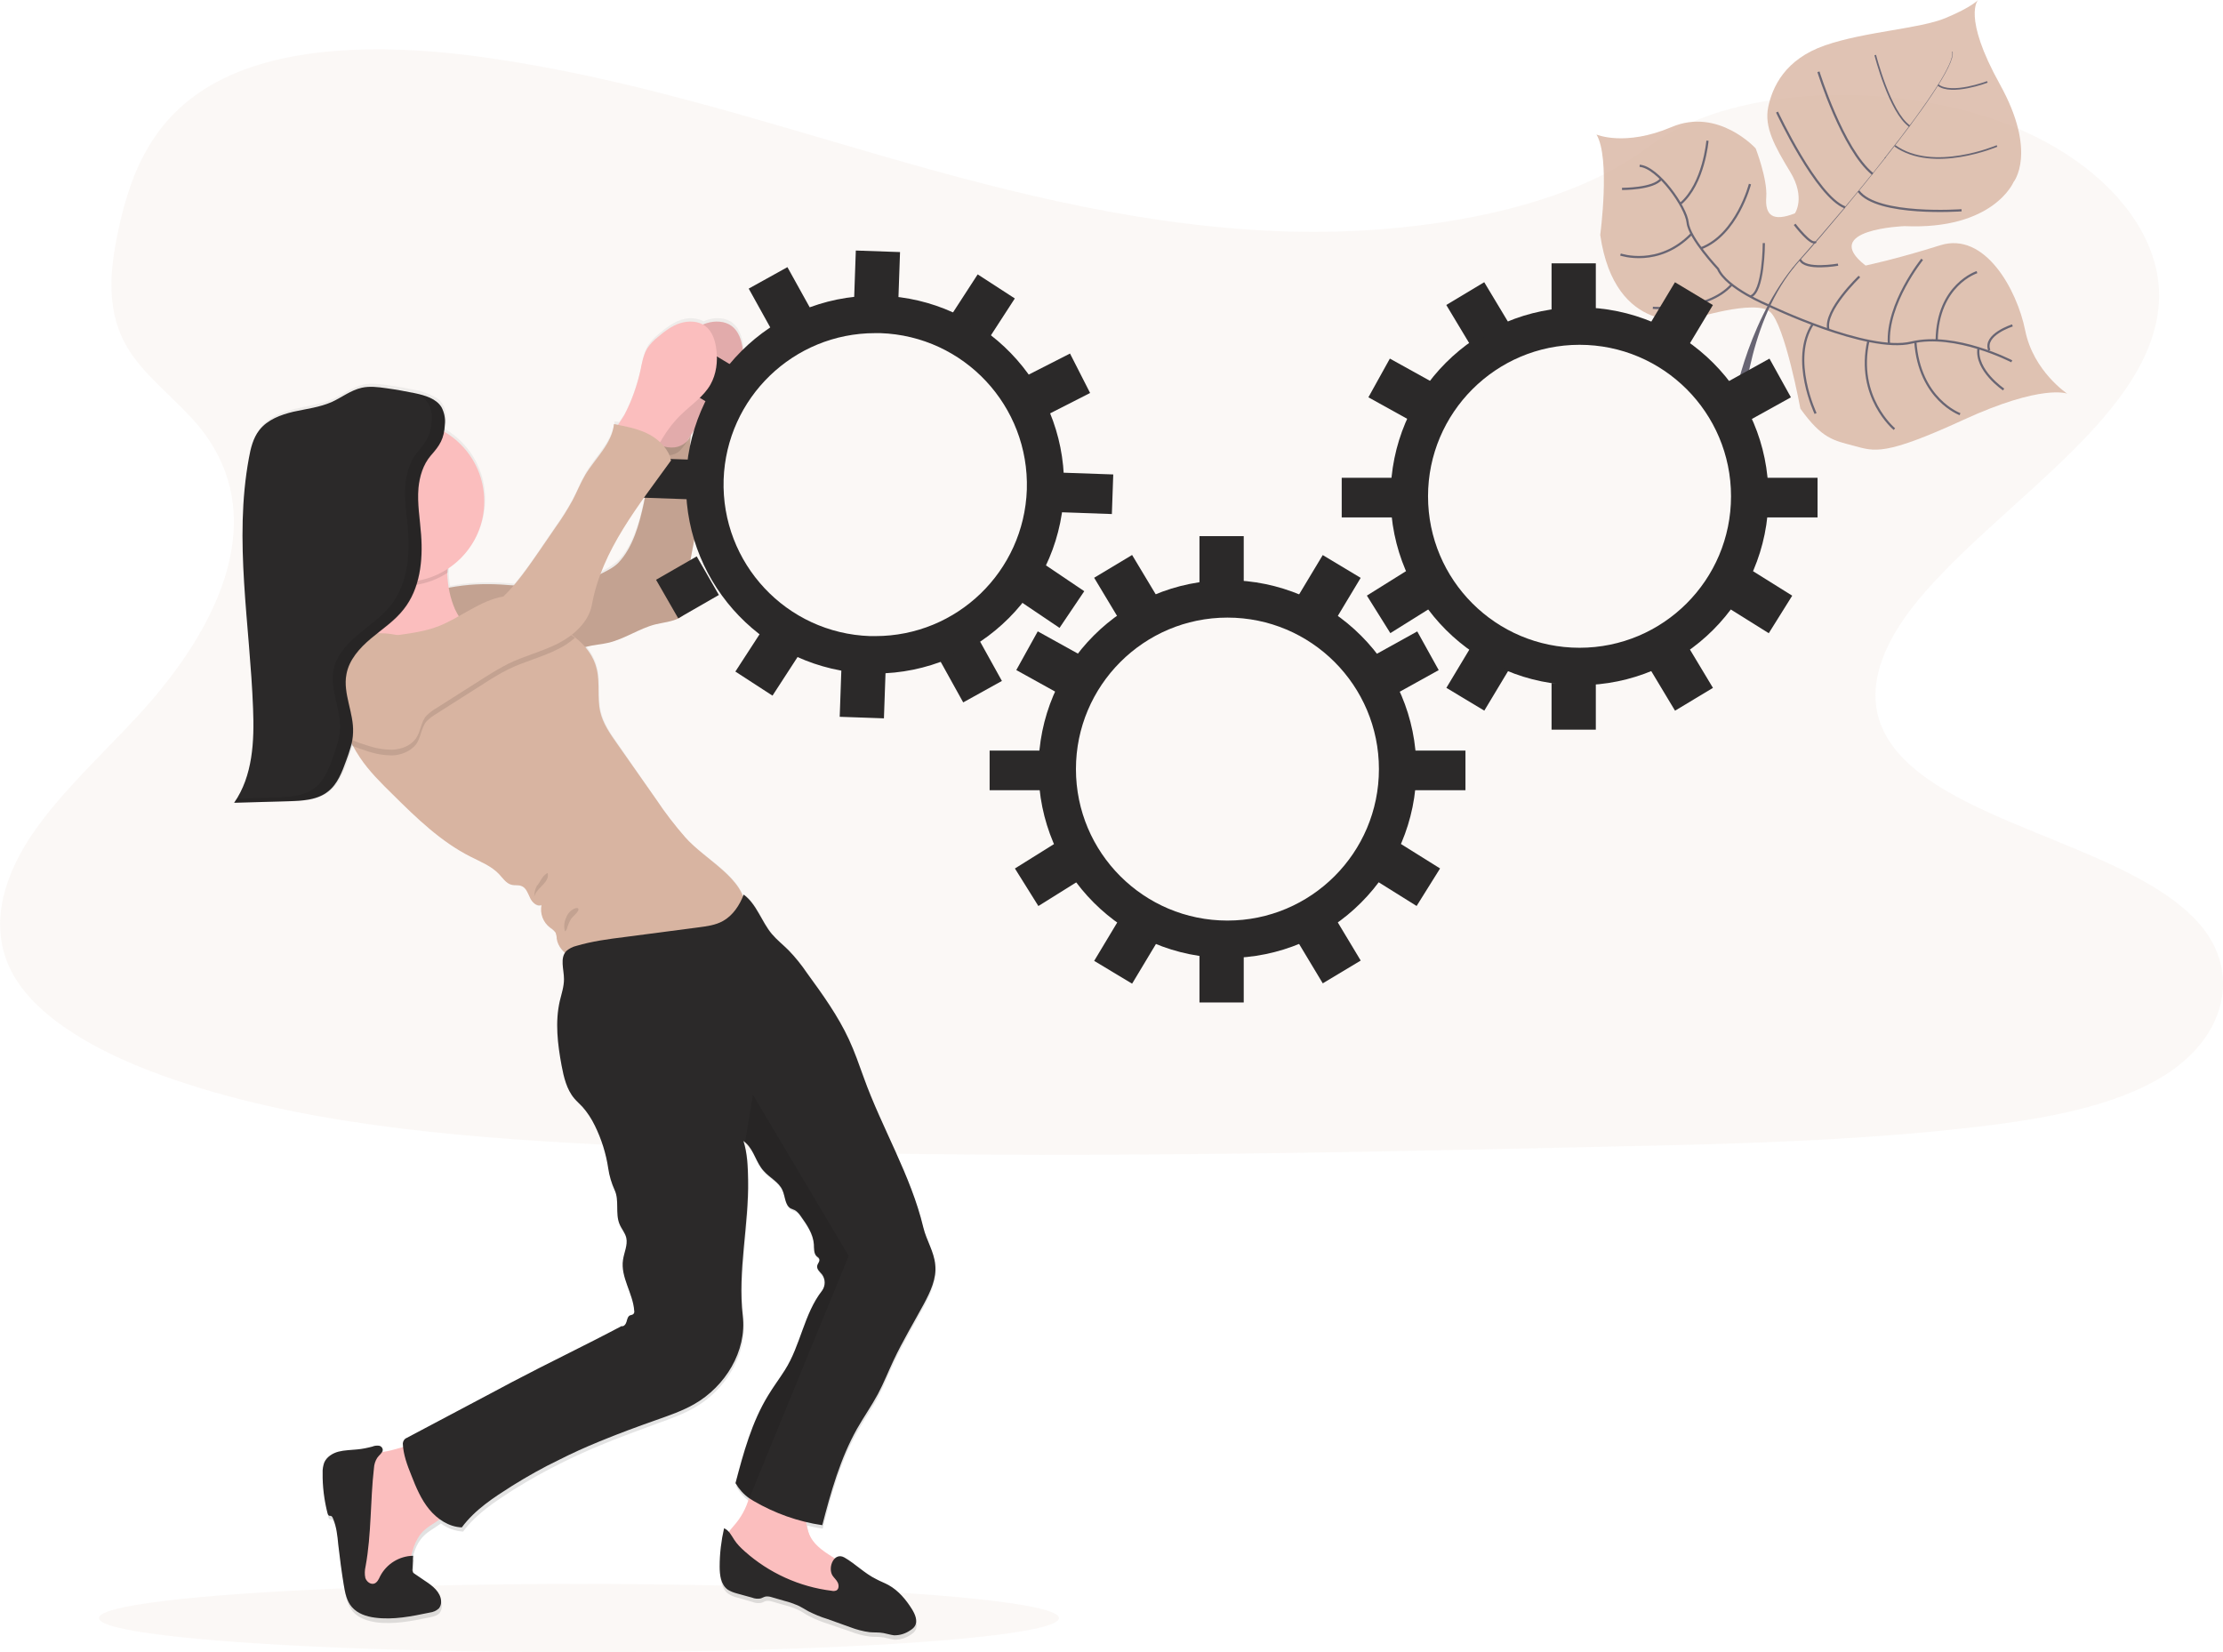 <svg xmlns="http://www.w3.org/2000/svg" width="1009.54" height="750.39" viewBox="0 0 1009.5 750.4"><style>@keyframes spin{to{transform:rotate(360deg)}}@keyframes vibration{to{transform:rotate(5deg)}}@keyframes wind{to{transform:skewX(10deg)}}#hoja{animation:wind 1.5s ease infinite alternate;transform-origin:0% 30%}#brazo-exterior,#brazo-interior{animation:vibration .46s linear infinite alternate;transform-origin:20% 40%}#brazo-interior{animation:vibration .46s linear infinite alternate .46s}#rueda-1,#rueda-2,#rueda-3{animation:spin 10s linear infinite}#rueda-2{animation-direction:reverse;transform-origin:55.2% 46.5%}#rueda-1,#rueda-3{transform-origin:71% 30%}#rueda-1{transform-origin:39.4% 29.25%}</style><path opacity=".1" fill="#d8b4a1" d="M586.6 105.2C521.8 103.5 460.2 88 401.3 71S284.2 35.2 221 26.2c-40.6-5.8-87.1-6.6-119.8 9.6C69.7 51.3 59.5 78.2 54 103.2c-4.1 18.8-6.5 38.5 4.7 56.1 7.8 12.2 21.7 22.5 31.4 34.1 33.5 40.7 9.8 90.8-26.4 130.5-17 18.6-36.8 36.4-49.9 56.2C.7 400-5.4 422.7 6.1 442.9c11.4 20 38.5 35.1 67.9 45.7 59.7 21.5 130 27.7 198.6 31.2 151.8 7.7 304.5 4.4 456.7 1 56.3-1.2 112.9-2.5 168.3-9 30.8-3.6 62.6-9.3 84.9-23.1 28.4-17.5 35.4-47.1 16.4-69-31.9-36.8-120-45.9-142.3-85.4-12.3-21.7.3-45.9 18.2-66.1C913 225 977.1 187.1 980.4 137.7c2.3-33.9-28.5-67.9-76.1-83.9-49.9-16.8-119.2-14.7-156 13.1-37.9 28.7-104.6 39.7-161.7 38.3z"/><g id="hoja" opacity=".8"><path fill="#d8b4a1" d="M938.8 178.8s-11.3-4.6-47.2 11.9-40.3 14.3-49.6 11.8-14.5-3.1-24.4-16.9c0 0-7-38.1-13.8-44S768 145 768 145s-34.6 8-41.3-38.3c0 0 4.7-34.9-1.7-45.6 0 0 12.9 5.6 34.1-3.4s38.2 9.7 38.2 9.7 5.4 13.9 4.8 22.1 2.8 11.4 13 7.4c0 0 5-7.1-2.1-18.8s-11.9-20.4-10-29.5 7.6-21.7 25.8-28 42.9-7.5 54.7-12.4S898.3 0 898.3 0s-7.3 7.3 9.9 38.3 6.2 44.4 6.2 44.4-9.1 21.8-49.5 20c0 0-38.9 1.4-17.7 17.9 0 0 13.6-2.8 33.9-9.2s34.9 20.2 38.6 38.7 19.1 28.7 19.1 28.7z"/><path fill="#444053" d="M886.5 23.5l.2-.1c1.6 5.9-15.8 29.7-30.7 48.5l-.2-.1c21.1-26.6 32-43.8 30.7-48.3z"/><path fill="#444053" d="M856.2 71.4l.1.2c-11.9 15.1-26.8 33.1-38.7 46.4-1.1 1.3-2.3 2.6-3.3 4l-.3-.3c1.1-1.4 2.2-2.7 3.4-4 11.8-13.2 27-31.2 38.8-46.3z"/><path fill="#444053" d="M814.2 121.4l.2.4c-21.7 27.1-23.2 69.2-23.2 69.6l-4.6-5.2c.1-.4 5.7-37.5 27.6-64.8z"/><path fill="none" stroke="#444053" stroke-miterlimit="10" d="M913.6 164.1s-25.6-13.3-45.6-8.5-64.9-16.9-64.9-16.9-19.1-7.8-22.9-16.6c0 0-13.1-13.9-13.8-21s-13.5-25.2-21.8-25.8M909.9 176.9s-12.9-8.7-11.4-18.8M890.1 188.1s-18.5-6.7-20.3-33M860.3 194.9s-17.6-14.6-11.8-40.2M824.5 187.8s-11.7-24.6-1.3-40.6M913.9 147.8s-13.3 4.2-10.5 11.3M897.8 123.6s-17.9 5.7-18.3 30.9M872.9 117.8s-16.2 20.1-15.1 38.3M844.4 125.6s-16.2 15.4-14.1 24M834.7 120.2s-15.1 2.7-17.2-2.3M815 101.9s7.7 10.1 9.6 7.9M890.8 95.5s-38.2 2.8-46.8-8.7M807 50.9s17.9 38.4 30.9 43.3M825.8 32.6s11 35.3 24.6 46.4"/><path fill="none" stroke="#444053" stroke-width=".75" stroke-miterlimit="10" d="M906.9 66.3s-29 12.4-46.4-.1M851.6 25s6.6 26 15.6 32.3M902.5 37.2s-16.3 6.2-22.4 1.4"/><path fill="none" stroke="#444053" stroke-miterlimit="10" d="M801 110.4s0 22.6-6.2 24.3M750.6 139.8s24.5 2.1 35.8-10.5M794.7 83.6s-5.9 23-22.3 29.2M735.9 115.6s17.3 6 32.2-9.3M775.4 63.9s-1.6 19.5-12.2 28.6M736.6 85.8s14.4.1 17.8-4.6"/></g><ellipse opacity=".1" fill="#d8b4a1" cx="262.9" cy="734.9" rx="218" ry="15.5"/><linearGradient id="SVGID_1_" gradientUnits="userSpaceOnUse" x1="361.127" y1="-69.665" x2="361.127" y2="530.926" gradientTransform="matrix(1 0 0 -1 -95.23 675.2)"><stop offset="0" stop-color="gray" stop-opacity=".25"/><stop offset=".54" stop-color="gray" stop-opacity=".12"/><stop offset="1" stop-color="gray" stop-opacity=".1"/></linearGradient><path fill="url(#SVGID_1_)" d="M389.2 650.5c3-5.4 6.6-10.5 9.5-15.9 2.6-5 4.7-10.3 7.1-15.4 4.1-8.8 9.1-17.1 13.7-25.7 3-5.6 5.9-11.7 5.3-18.1-.5-6-4.1-11.2-5.4-17-5.5-23.8-18.9-45.7-27-68.7-2.1-5.8-4.1-11.7-6.7-17.4-5-10.8-12-20.6-19-30.3-2.5-3.7-5.3-7.2-8.4-10.4-2.5-2.5-5.3-4.7-7.6-7.4-4.7-5.6-6.9-13.7-12.8-18-.1.3-.2.5-.3.8-4.2-10.7-18.3-17.8-26.5-26.7-4.8-5.4-9.2-11.2-13.1-17.2l-17.8-25.8c-3.1-4.4-6.2-9-7.4-14.3-1.5-6.4-.1-13.2-1.6-19.6-1-3.8-2.8-7.4-5.5-10.4.2 0 .4-.1.5-.2 3.4-.9 7-1.1 10.4-1.9 7.4-1.8 13.7-6.5 21.1-8.3 3.7-1 7.7-1.2 11.1-3 3.4-2 5.1-6 4.3-9.8-2.4-12.5 4.2-25.3 3.1-38-.3-3.5-1.2-7-1.8-10.4-1.4-8.1-1.1-16.4-.6-24.6 2.3-3.7 5-7.1 8.1-10.1 4.5-4.3 9.9-8 13-13.4 2.7-4.8 3.4-10.6 2.7-16.1-.5-4-1.9-8.2-5-10.6s-7.7-2.6-11.5-1.3c-.5.2-1 .4-1.6.6-3.2-1.6-7-1.8-10.3-.6-3.8 1.3-7.1 3.8-10.1 6.4-1.8 1.4-3.4 3.1-4.7 5-1.9 3-2.5 6.7-3.2 10.2-1.6 6.8-3.8 13.4-6.8 19.8-.5 1.1-2 3.1-3.2 5l-2.1-.4c-.9 8.9-8.4 15.5-12.9 23.1-2.2 3.7-3.8 7.8-5.8 11.7-2.3 4.2-4.8 8.3-7.6 12.2-2.7 4-5.4 8-8.1 11.9-3.4 5.2-7.1 10.1-11 14.9-3.7-.3-7.3-.6-11-.6-6.1-.1-12.3.5-18.3 1.6-.4-2.1-.6-4.3-.6-6.4v-.4c0-.5.1-1.1.1-1.8 17-11.4 21.5-34.4 10.2-51.3-3.1-4.6-7.2-8.5-11.9-11.3.2-1.1.3-2.3.4-3.4v-2c0-.3 0-.7-.1-1-.1-.7-.2-1.3-.3-2-.1-.3-.2-.6-.3-1-.2-.6-.5-1.2-.8-1.8 0 0 0-.1-.1-.1-.1-.2-.3-.4-.4-.6s-.1-.2-.2-.2c-.1-.1-.2-.3-.3-.4l-.2-.3c-.1-.1-.2-.2-.3-.4l-.3-.2-.4-.3-.3-.2-.4-.3-.4-.2-.4-.2c-.1-.1-.2-.1-.4-.2l-.4-.2-.4-.2-.4-.2-.4-.2-.4-.2-.5-.2-.3-.1-.5-.2-.3-.1-.6-.2-.3-.1-.6-.2-.2-.1-.6-.2-.2-.1-.7-.2h-.1l-1.1-.2c-4.4-.9-8.8-1.7-13.2-2.3-3.6-.5-7.4-1-10.9-.2-4.9 1.1-9.1 4.4-13.7 6.5-5.5 2.5-11.5 3.1-17.3 4.5-5.8 1.4-11.8 3.7-15.5 8.4-2.8 3.6-3.9 8.3-4.7 12.8-6.9 37.6.5 76.2 1.9 114.5.6 14.9-.1 30.8-8.6 43l24.6-.6c1.2 0 2.4-.1 3.6-.1s2.4-.2 3.6-.3c3.1-.3 6.1-1.2 8.9-2.7 1.3-.7 2.4-1.6 3.5-2.7 3.3-3.4 5.1-8.2 6.8-12.8.6-1.5 1.1-3.1 1.6-4.7.2-.7.4-1.3.6-2l.1-.3.3.1c1 1.9 2.1 3.7 3.3 5.5 4.3 6.3 9.7 11.7 15.1 17.1 10.7 10.7 21.7 21.5 35.1 28.3 4.5 2.3 9.5 4.2 12.9 8 1.7 1.8 3.2 4.2 5.6 4.8 1.5.4 3.1 0 4.6.6 2.1.9 2.9 3.4 3.8 5.5 1 2.1 3.2 4.2 5.2 3.2-.8 3.9.7 8 3.9 10.4 1 .6 1.9 1.3 2.5 2.3.3.9.5 1.8.5 2.7.4 2.6 1.8 4.9 3.8 6.5-2 3.2-.4 7.9-.3 11.9 0 3.4-1.1 6.6-1.9 9.9-2.2 9.7-1 19.8.8 29.5 1 5.4 2.3 10.9 5.8 15.1 1.1 1.3 2.5 2.5 3.7 3.8 2.3 2.6 4.2 5.5 5.6 8.6 3 6.2 5.1 12.8 6.1 19.6.5 3.4 1.5 6.8 2.9 9.9 2.2 4.8.2 10.7 2.1 15.5.9 2.2 2.5 4.1 3.1 6.3.8 3.3-1 6.7-1.5 10-1.1 7.9 4.6 15.3 5.1 23.3.1.5 0 1-.3 1.3-.4.4-1.1.4-1.6.7-1 .5-1.3 1.8-1.6 3s-1.2 2.4-2.3 2c-16.4 8.8-33.4 16.9-49.9 25.7l-7.5 4-40.1 21.4c-1 .5-1.6 1.5-1.6 2.6 0 .5.1 1 .1 1.5-2.8.7-5.5 1.5-7.4 1.9-.8.2-1.6.3-2.4.5.2-.3.3-.6.4-1 0-1-.8-1.9-1.8-2-1-.1-2 0-2.9.4-2.3.6-4.6 1.1-7 1.3-2.8.3-5.7.3-8.4 1s-5.4 2.4-6.5 5c-.6 1.5-.8 3.1-.7 4.7-.1 6.2.7 12.3 2.2 18.3 0 .5.3.9.7 1.2.4.1.8 0 1.1.2.3.2.5.5.6.8 1.7 3.8 2.1 8.1 2.5 12.2.7 6.2 1.5 12.3 2.5 18.5.6 3.6 1.3 7.3 3.7 10.1 2.6 3 6.6 4.3 10.5 4.9 8.2 1.1 16.6-.6 24.7-2.3 1.5-.3 3.1-.7 4.2-1.9.7-.9 1.1-2.1 1-3.3-.2-4.1-3.9-7-7.3-9.3l-4.6-3.2c-.8-.4-1.2-1.4-1-2.3l.3-6.1h-.9c1-4.3 2.6-8.4 5.8-11.3 2.2-2 5-3.4 7.3-5.2 2.9 2.2 6.4 3.5 10.1 3.7 6-8.1 14.5-13.6 22.9-19 6.9-4.3 14-8.3 21.2-11.9 5.9-2.9 11.9-5.7 18-8.2 8.6-3.6 17.4-6.8 26.1-10 5.9-2.1 11.8-4.2 17.1-7.3 14-8.1 23.9-24.2 22-40.4-2.4-20.4 2.7-41.7 2.4-62.2-.1-6-.3-12-2.1-17.8.4.3.8.6 1.2 1 3.6 3.4 4.5 8.8 8 12.7 2.7 3 6.8 5 8.5 8.7 1.2 2.8 1.1 6.7 3.7 8.3.7.5 1.6.7 2.4 1.1.9.6 1.6 1.4 2.2 2.4 2.8 4 5.6 8.2 5.9 13 .1 1.9 0 4.1 1.4 5.4.4.4.9.6 1.1 1.1.4 1-.7 2.1-.9 3.2-.3 1.5 1.2 2.7 2.2 4 1.6 2.2 1.6 5.2 0 7.4-8.2 10.7-9.7 25-16.9 36.4-2.5 3.9-5.2 7.7-7.6 11.6-7.4 12.2-11.1 26.3-14.7 40.1 1.5 2.7 3.6 5 6.1 6.9-1.4 4.7-3.7 9-6.9 12.7-.8.9-1.6 1.8-2.3 2.8-.6-.7-1.4-1.3-2.2-1.7-1.3 5.7-2 11.6-2 17.5 0 3.9.5 8.3 3.7 10.5 1.3.8 2.6 1.4 4.1 1.7l6.9 2c1.2.5 2.5.6 3.8.4.8-.2 1.5-.7 2.4-.9.9-.1 1.8 0 2.7.3l5.9 1.7c2 .5 4 1.2 5.9 2.1 1.7.8 3.2 1.9 4.9 2.8 2.8 1.4 5.6 2.6 8.6 3.5l10.2 3.5c2.8 1.1 5.8 1.9 8.9 2.3 2.1.2 4.2 0 6.3.4 1.6.3 3.1.8 4.7 1 2.6.1 5.2-.7 7.4-2.2.8-.5 1.6-1.1 2.1-1.9 1.5-2.3.2-5.4-1.2-7.8-2.7-4.4-6.1-8.5-10.6-11-1.8-1-3.8-1.7-5.6-2.7-5.3-2.6-9.3-6.9-14.4-9.9-1.3-.9-3.1-.8-4.3.3-4.2-2.7-8.7-5.4-11-9.8-1-2.1-1.7-4.4-2-6.8 2.4.6 4.7 1 7.1 1.4 3.7-14.8 7.9-30.2 15.6-43.8zM293.1 224c-.2 1.1-.4 2.2-.7 3.4-2 9.4-4.9 19.9-11.4 26.9-2.2 2-4.7 3.7-7.4 4.9l-.7.4c4.7-12.7 12.2-24.3 20.2-35.6z"/><g id="brazo-interior"><path fill="#fbbebe" d="M302.8 168.3c.7-3.5 1.3-7.1 3.2-10.2 1.3-1.9 2.9-3.6 4.7-5 3.1-2.6 6.3-5.1 10.1-6.3s8.3-1.1 11.5 1.3 4.5 6.6 5 10.6c.7 5.5 0 11.2-2.7 16-3.1 5.4-8.5 9-13 13.3-3.3 3.1-6.1 6.7-8.5 10.6-1.1 2-2.4 3.9-3.9 5.6-1.5 1.7-3.8 2.7-6.1 2.5-1.9-.3-3.5-1.6-5-2.9-1.9-1.6-6.8-4.5-7-7.1-.1-2.1 3.8-6.8 4.7-8.8 3.1-6.2 5.4-12.8 7-19.6z"/><path fill="#d8b4a1" d="M197.8 268.3c8-2.1 16.3-3.1 24.6-3 13.8.2 28.1 3.5 41.2-.7 3.4-1.2 6.7-2.6 9.9-4.3 2.6-1.3 5.4-2.7 7.4-4.8 6.5-6.9 9.4-17.4 11.4-26.7s2.6-18.9 3.1-28.4c3.4 1.6 7 3.2 10.8 2.8s7.5-3.2 7.5-7c-.6 8.8-1 17.8.5 26.5.6 3.5 1.5 6.9 1.8 10.4 1.1 12.6-5.5 25.3-3.1 37.7.8 3.8-.9 7.8-4.3 9.8-3.4 1.8-7.4 2.1-11.1 3-7.3 1.9-13.7 6.5-21.1 8.3-3.4.8-7 1-10.4 1.9-4.9 1.3-9.3 4.1-14.2 4.9-3.7.7-7.5.2-11.3.5-3.3.3-6.5 1.1-9.7 1.2-8 .2-15.6-4.3-20.9-10.3s-8.8-14.6-12.1-21.8z"/><path opacity=".1" d="M302.8 168.3c.7-3.5 1.3-7.1 3.2-10.2 1.3-1.9 2.9-3.6 4.7-5 3.1-2.6 6.3-5.1 10.1-6.3s8.3-1.1 11.5 1.3 4.5 6.6 5 10.6c.7 5.5 0 11.2-2.7 16-3.1 5.4-8.5 9-13 13.3-3.3 3.1-6.1 6.7-8.5 10.6-1.1 2-2.4 3.9-3.9 5.6-1.5 1.7-3.8 2.7-6.1 2.5-1.9-.3-3.5-1.6-5-2.9-1.9-1.6-6.8-4.5-7-7.1-.1-2.1 3.8-6.8 4.7-8.8 3.1-6.2 5.4-12.8 7-19.6z"/><path opacity=".1" d="M197.8 268.3c8-2.1 16.3-3.1 24.6-3 13.8.2 28.1 3.5 41.2-.7 3.4-1.2 6.7-2.6 9.9-4.3 2.6-1.3 5.4-2.7 7.4-4.8 6.5-6.9 9.4-17.4 11.4-26.7s2.6-18.9 3.1-28.4c3.4 1.6 7 3.2 10.8 2.8s7.5-3.2 7.5-7c-.6 8.8-1 17.8.5 26.5.6 3.5 1.5 6.9 1.8 10.4 1.1 12.6-5.5 25.3-3.1 37.7.8 3.8-.9 7.8-4.3 9.8-3.4 1.8-7.4 2.1-11.1 3-7.3 1.9-13.7 6.5-21.1 8.3-3.4.8-7 1-10.4 1.9-4.9 1.3-9.3 4.1-14.2 4.9-3.7.7-7.5.2-11.3.5-3.3.3-6.5 1.1-9.7 1.2-8 .2-15.6-4.3-20.9-10.3s-8.8-14.6-12.1-21.8z"/></g><g id="rueda-2" fill="#2b2929"><path d="M557.4 280.5c38 0 68.8 30.8 68.8 68.8s-30.8 68.8-68.8 68.8-68.8-30.8-68.8-68.8c0-37.9 30.8-68.8 68.8-68.8m0-17c-47.4 0-85.8 38.4-85.8 85.8s38.4 85.8 85.8 85.8 85.8-38.4 85.8-85.8c0-47.3-38.4-85.7-85.8-85.8z"/><path d="M544.7 243.5h20.1v21.2h-20.1z"/><path transform="rotate(-149.004 603.853 266.331)" d="M593.8 255.7h20.1v21.2h-20.1z"/><path transform="rotate(-119 639.177 300.685)" d="M629.1 290.1h20.1v21.2h-20.1z"/><path transform="rotate(-58 639.683 397.316)" d="M629.6 386.7h20.1v21.2h-20.1z"/><path transform="rotate(-61 475.635 300.683)" d="M465.6 290.1h20.1v21.2h-20.1z"/><path transform="scale(-1) rotate(58 716.772 -857.269)" d="M465.1 386.7h20.1v21.2h-20.1z"/><path transform="rotate(-30.996 510.984 266.321)" d="M500.9 255.7H521v21.2h-20.1z"/><path d="M544.7 434.1h20.1v21.2h-20.1z"/><path transform="rotate(149.004 603.872 432.426)" d="M593.8 421.9h20.1v21.2h-20.1z"/><path transform="rotate(30.996 510.959 432.504)" d="M500.9 421.9H521v21.2h-20.1z"/><path d="M449.4 340.9h24.4v18h-24.4zM641.1 340.9h24.4v18h-24.4z"/></g><g id="rueda-3" fill="#2b2929"><path d="M717.3 156.6c38 0 68.8 30.8 68.8 68.8s-30.8 68.8-68.8 68.8-68.8-30.8-68.8-68.8c0-37.9 30.8-68.8 68.8-68.8m0-17c-47.4 0-85.8 38.4-85.8 85.8s38.4 85.8 85.8 85.8 85.8-38.4 85.8-85.8c0-47.3-38.4-85.7-85.8-85.8z"/><path d="M704.6 119.6h20.1v21.2h-20.1z"/><path transform="rotate(-149.004 763.781 142.42)" d="M753.7 131.8h20.1V153h-20.1z"/><path transform="rotate(-119 799.104 176.771)" d="M789 166.2h20.1v21.2H789z"/><path transform="rotate(-58 799.609 273.4)" d="M789.5 262.8h20.1V284h-20.1z"/><path transform="rotate(-61 635.552 176.786)" d="M625.5 166.2h20.1v21.2h-20.1z"/><path transform="matrix(-.53 -.848 .848 -.53 739.78 956.837)" d="M625 262.8h20.1V284H625z"/><path transform="rotate(-30.996 670.913 142.39)" d="M660.8 131.8h20.1V153h-20.1z"/><path d="M704.6 310.2h20.1v21.2h-20.1z"/><path transform="rotate(149.004 763.787 308.517)" d="M753.7 297.9h20.1v21.2h-20.1z"/><path transform="rotate(30.996 670.89 308.586)" d="M660.8 297.9h20.1v21.2h-20.1z"/><path d="M609.3 217h24.4v18h-24.4zM801 217h24.4v18H801z"/></g><g id="rueda-1" fill="#2b2929"><path d="M397.4 151.3h2.4c38 1.3 67.7 33.1 66.5 71.1-1.3 37.1-31.7 66.5-68.8 66.5h-2.4c-38-1.3-67.7-33.1-66.5-71.1 1.3-37.1 31.7-66.5 68.8-66.5m0-17c-47.4 0-85.8 38.4-85.9 85.8 0 46.3 36.7 84.2 82.9 85.8h3c47.4 0 85.8-38.4 85.8-85.8 0-46.3-36.7-84.2-82.9-85.8-.9.1-1.9 0-2.9 0z"/><path transform="matrix(-.999 -.035 .035 -.999 791.685 263.434)" d="M388.1 114.3h20.1v21.2h-20.1z"/><path transform="matrix(-.839 -.544 .544 -.839 745.962 498.463)" d="M436.7 128.2h20.1v21.2h-20.1z"/><path transform="matrix(-.454 -.891 .891 -.454 543.942 681.955)" d="M470.8 163.8h20.1V185h-20.1z"/><path transform="matrix(.559 -.829 .829 .559 -13.829 515.787)" d="M468 260.3h20.1v21.2H468z"/><path transform="matrix(.515 -.857 .857 .515 9.415 353.943)" d="M307.4 158.1h20.1v21.2h-20.1z"/><path transform="rotate(-119.888 312.167 266.816)" d="M302.1 256.2h20.2v21.3h-20.2z"/><path transform="rotate(-29.014 353.892 135.537)" d="M343.9 124.9H364v21.2h-20.1z"/><path transform="matrix(-.999 -.035 .035 -.999 771.851 644.1)" d="M381.5 304.8h20.1V326h-20.1z"/><path transform="rotate(150.986 441.042 304.836)" d="M431 294.2h20.1v21.2H431z"/><path transform="rotate(32.99 348.17 301.571)" d="M338.1 291h20.1v21.2h-20.1z"/><path transform="matrix(-.999 -.035 .035 -.999 595.619 445.118)" d="M289.5 208.4h24.4v18h-24.4z"/><path transform="matrix(.999 .035 -.035 .999 8.076 -16.994)" d="M481.1 215h24.4v18h-24.4z"/></g><path fill="#fbbebe" d="M175.8 659.1c-2.5.3-4.9 1.1-7.1 2.2-3 1.8-4.9 5.1-6.2 8.3-3.3 8.2-4 17.2-4.1 26-.1 7.1.1 14.4 2.7 21 .7 2.1 1.9 4 3.5 5.5 1.4 1.1 3.1 1.9 4.8 2.3 3.8 1 8.2 1 11.3-1.4 3.5-2.7 4.3-7.5 5.1-11.8 1-5.8 2.4-12 6.7-16.1 3.2-3 7.8-4.5 10.2-8.2 2.8-4.4 1.3-10.2-.5-15.1-1.5-4.3-3.8-12.9-8.3-15.1s-13.5 1.6-18.1 2.4zM340.2 680.1c-1.3 4.8-3.7 9.2-7 12.9-2 2.3-4.5 5-3.4 7.9.4 1 1.1 1.8 1.9 2.5 14.7 14.3 35.2 21.3 55.5 23.9.3.1.7.1 1 0 .6-.3.7-1 .8-1.7.3-2.1.3-4.3 0-6.4-1-5-5.4-8.5-9.6-11.2s-8.9-5.4-11.3-9.9c-3-5.6-1.7-12.8-5.2-18-2.9-4.2-8.2-6-13.2-6.8-1.8-.3-5.5-2.2-7-1.3-1.6.8-1.9 6.3-2.5 8.1z"/><path fill="#2b2929" d="M173.8 658.6c0-1-.8-1.9-1.8-2-1-.1-2 0-2.9.4-2.3.6-4.6 1.1-7 1.3-2.8.3-5.7.3-8.4 1s-5.4 2.4-6.5 5c-.5 1.5-.8 3.1-.7 4.7-.1 6.1.7 12.3 2.2 18.2.1.5.3.9.7 1.2.4.1.8 0 1.1.2.3.2.5.5.6.8 1.7 3.8 2.1 8 2.5 12.2.7 6.1 1.5 12.2 2.5 18.3.6 3.5 1.3 7.3 3.7 10 2.6 3 6.6 4.3 10.5 4.8 8.3 1.1 16.6-.6 24.8-2.3 1.6-.2 3-.8 4.2-1.9.7-.9 1.1-2.1 1-3.3-.2-4.1-3.9-7-7.3-9.2l-4.7-3.2c-.3-.2-.6-.4-.8-.7-.2-.5-.3-1-.2-1.5l.3-6c-6.3.1-12.1 3.7-15 9.3-.6 1.3-1.3 2.8-2.6 3.3-1.7.6-3.5-.8-4.1-2.5-.4-1.7-.3-3.6.1-5.3 2.7-14.7 2.1-29.8 3.8-44.6.1-1.7.6-3.3 1.5-4.7.8-1.2 2.3-2.1 2.5-3.5zM378 715.5c.7 1.1 1.8 2 2.4 3.2s.6 2.9-.5 3.6c-.7.3-1.4.4-2.2.2-14.7-1.8-28.5-8.1-39.5-17.9-1.8-1.6-3.5-3.3-4.8-5.3-1.3-2-2.4-4.3-4.6-5.2-1.3 5.7-2 11.5-2 17.4 0 3.8.5 8.2 3.7 10.5 1.3.8 2.6 1.3 4.1 1.7l6.9 1.9c1.2.5 2.5.6 3.8.4.8-.2 1.5-.7 2.4-.9.9-.1 1.8 0 2.7.3l5.9 1.7c2 .5 4 1.2 5.9 2 1.7.8 3.3 1.8 4.9 2.7 2.8 1.4 5.6 2.6 8.6 3.5L386 739c2.9 1.1 5.8 1.9 8.9 2.3 2.1.2 4.2 0 6.3.4 1.6.3 3.1.8 4.7 1 2.6.1 5.2-.7 7.4-2.2.8-.5 1.6-1.1 2.1-1.9 1.5-2.3.2-5.4-1.3-7.8-2.7-4.3-6.1-8.4-10.6-10.9-1.8-1-3.8-1.7-5.6-2.7-5.3-2.6-9.4-6.9-14.4-9.8-4.7-2.7-7.7 4.4-5.5 8.1z"/><path fill="#fbbebe" d="M231.4 295.2c-5.5 3.8-11.8 6.2-18.5 7.2-3.5.4-7 .6-10.5.6-14.6 0-29.1-1.2-43.5-3.6 5.7-6.3 11.5-13 13.7-21.3 1.1-4.4 1.3-8.9.6-13.3-.9-5.7-2.2-11.3-4.1-16.8 6.1.3 12.3.2 18.4-.5 3.5-.4 12-3.5 15-1.1 2.8 2.2.7 10.1.6 13.8v.4c.2 5.5 1.3 11 3.5 16.1 4.6 9.7 14 17.8 24.8 18.5z"/><path opacity=".1" d="M203.3 260.1c-8.9 5.8-19.8 7.5-30 4.6-.9-5.7-2.2-11.3-4.1-16.8 6.1.3 12.3.2 18.4-.5 3.5-.4 12-3.5 15-1.1 2.9 2.3.8 10.1.7 13.8z"/><circle fill="#fbbebe" cx="183.3" cy="227.7" r="36.6"/><path fill="#d8b4a1" d="M338.6 412.9c0 6-3.1 11.6-8.2 14.7-2.8 1.5-5.9 2.5-9 3.1-16.7 4-33.9 7.3-51.1 6.3-3.7-.2-7.5-.6-10.8-2.3s-6.2-4.7-6.7-8.4c0-.9-.2-1.8-.5-2.7-.7-.9-1.5-1.7-2.5-2.3-3.2-2.4-4.7-6.4-3.9-10.3-2.1.9-4.3-1.2-5.2-3.2-1-2.1-1.8-4.6-3.9-5.4-1.4-.6-3.1-.2-4.6-.6-2.4-.6-3.9-3-5.6-4.8-3.5-3.7-8.4-5.6-12.9-7.9-13.5-6.8-24.5-17.5-35.2-28.1-5.4-5.3-10.9-10.7-15.1-17-1.2-1.8-2.3-3.6-3.3-5.5-3.3-6.2-6.1-12.7-8.4-19.3-1.4-3.5-2.7-7.3-2.2-11 0-.3.1-.7.2-1 .7-2.4 1.8-4.7 3.3-6.7 3.7-5.5 8.6-10.7 15-12.3s12.8.4 19.3 1.7c2.2.5 4.3.8 6.5 1 6.9.5 13.7-1.4 20.4-3.2l7.3-2c3.6-1 5.5-5.4 9.1-6.2 1.6-.2 3.3-.2 4.9.2 7.5 1.4 15 3.2 21.6 7 1.5.8 2.9 1.8 4.2 2.9 4.7 3.7 8.4 8.6 9.7 14.4 1.5 6.3.1 13.1 1.6 19.4 1.2 5.2 4.4 9.8 7.5 14.2l17.9 25.5c4 6 8.4 11.7 13.1 17.1 9.4 10.7 27.2 18.6 27.5 32.7z"/><path fill="#2b2929" d="M419.5 592.3c-4.6 8.5-9.6 16.8-13.7 25.5-2.4 5.1-4.5 10.4-7.1 15.3-2.9 5.4-6.5 10.5-9.5 15.8-7.6 13.5-11.9 28.8-15.8 43.8-11-1.6-21.6-5.4-31.2-11-.6-.4-1.3-.8-1.9-1.2-2.6-1.8-4.7-4.2-6.3-6.9 3.6-13.7 7.4-27.7 14.8-39.8 2.4-4 5.2-7.7 7.6-11.5 7.2-11.3 8.7-25.6 16.9-36.1 1.6-2.2 1.6-5.2 0-7.4-1-1.2-2.5-2.4-2.2-3.9.2-1.1 1.4-2.1.9-3.2-.2-.5-.7-.8-1.1-1.1-1.4-1.3-1.2-3.5-1.3-5.4-.3-4.8-3.2-9-6-12.9-.6-.9-1.3-1.7-2.2-2.4-.7-.5-1.6-.7-2.4-1.1-2.6-1.6-2.4-5.5-3.7-8.3-1.6-3.7-5.8-5.6-8.5-8.7-3.5-3.8-4.3-9.2-8-12.6-.4-.4-.8-.7-1.2-1 1.8 5.7 2 11.7 2.1 17.6.4 20.4-4.8 41.5-2.4 61.8 1.9 16.1-8 32.1-22 40.1-5.4 3.1-11.3 5.1-17.2 7.2-8.8 3.1-17.5 6.3-26.2 9.9-6.1 2.5-12.1 5.2-18 8.2-7.3 3.5-14.4 7.5-21.3 11.8-8.5 5.4-16.9 10.8-22.9 18.9-5.8-.2-11.1-3.7-14.8-8.2s-6-10-8.1-15.4c-1.9-4.7-3.7-9.5-3.9-14.5.1-1.1.7-2.1 1.7-2.5l40.2-21.3 7.5-4c16.5-8.7 33.5-16.8 49.9-25.5 1.1.3 2-.9 2.3-2s.6-2.5 1.6-2.9c.5-.2 1.2-.2 1.6-.7.3-.4.4-.9.3-1.3-.5-8-6.3-15.3-5.1-23.2.5-3.4 2.2-6.7 1.5-10-.5-2.3-2.2-4.1-3.1-6.3-2-4.8 0-10.7-2.2-15.4-1.4-3.1-2.4-6.4-2.9-9.8-1-6.8-3.1-13.4-6.1-19.5-1.5-3.1-3.4-6-5.6-8.5-1.2-1.3-2.6-2.5-3.7-3.8-3.5-4.1-4.8-9.7-5.8-15-1.8-9.7-3-19.7-.8-29.3.8-3.3 1.9-6.5 1.9-9.9 0-4.4-2-9.6 1.1-12.8 1.3-1.1 2.8-1.9 4.5-2.3 7.1-2.1 14.5-3.1 21.8-4l33.6-4.4c3.8-.5 7.8-1 11.2-2.9 4.5-2.5 7.6-7.2 9.4-12 5.9 4.3 8.1 12.3 12.8 17.9 2.3 2.7 5.1 4.9 7.6 7.4 3.1 3.2 5.9 6.7 8.4 10.4 7 9.6 14 19.3 19 30.1 2.6 5.6 4.6 11.4 6.7 17.2 8.2 22.9 21.5 44.6 27.1 68.2 1.4 5.8 4.9 11 5.4 16.9.7 6.2-2.2 12.3-5.2 17.9z"/><path opacity=".1" d="M243.8 402.3c-.8 1.5-1.2 3.2-1.2 5 .8-3.7 5.8-5.8 6.2-9.4.1-1.7-.2-1.6-1.2-.7-1.7 1.3-2.4 3.7-3.8 5.1zM259.3 413.6c-1.1.9-1.9 2.1-2.3 3.4-.9 1.9-1 4-.5 6 .8-.4 1-1.3 1.2-2.1.4-1.2.9-2.4 1.6-3.5.6-1 3.4-3.2 3.4-4.3-.1-1.6-2.7-.1-3.4.5z"/><g id="brazo-exterior"><path fill="#fbbebe" d="M290.8 168.3c.7-3.5 1.3-7.1 3.2-10.2 1.3-1.9 2.9-3.6 4.7-5 3.1-2.6 6.3-5.1 10.1-6.3s8.3-1.1 11.5 1.3 4.5 6.6 5 10.6c.7 5.5 0 11.2-2.7 16-3.1 5.4-8.5 9-13 13.3-3.3 3.1-6.1 6.7-8.5 10.6-1.1 2-2.4 3.9-3.9 5.6-1.5 1.7-3.8 2.7-6.1 2.5-1.9-.3-3.5-1.6-5-2.9-1.9-1.6-6.8-4.5-7-7.1-.1-2.1 3.8-6.8 4.7-8.8 3.2-6.2 5.5-12.8 7-19.6z"/><path opacity=".1" d="M261.1 289.7c-2.4 2-4.9 3.8-7.7 5.1-7.2 3.7-15.3 5.6-22.6 9.2-3.6 1.8-7.1 3.9-10.5 6.1l-21.7 13.8c-1.7 1-3.4 2.2-4.8 3.6-2.6 2.8-2.6 7.7-5 10.7s-6.5 4.7-10.5 4.9c-4 0-8-.7-11.7-2-2.3-.7-4.5-1.5-6.7-2.4-2.3-1-4.4-2.2-6.4-3.7-3.9-2.9-7-7.2-7.6-12-.3-3.3.2-6.6 1.3-9.8.6-2 1.4-4 2.3-5.9.5-1.1 1.1-2.1 1.8-3.1 5-7.1 13.8-10.4 22.3-12 4.5-.9 9-1.4 13.5-2.2 2.2.5 4.3.8 6.5 1 6.9.5 13.7-1.4 20.4-3.2l7.3-2c3.6-1 5.5-5.4 9.1-6.2 1.6-.2 3.3-.2 4.9.2 7.5 1.4 15 3.2 21.6 7 1.4.9 2.8 1.8 4.2 2.9z"/><path fill="#d8b4a1" d="M278.8 192.6c-.9 8.9-8.4 15.4-13 23-2.2 3.7-3.8 7.8-5.8 11.6-2.3 4.2-4.8 8.2-7.6 12.1l-8.1 11.8c-4.8 6.9-9.6 13.9-15.7 19.8-10.6 1.8-19.6 9.7-29.7 13.6-8.1 3.1-16.9 3.5-25.4 5.1s-17.3 5-22.2 12c-1.9 2.8-3.3 5.8-4.2 9-1.1 3.1-1.6 6.5-1.3 9.8.6 4.8 3.7 9.1 7.6 12 3.9 2.9 8.5 4.7 13.1 6.1 3.8 1.3 7.7 2 11.7 2 4-.2 8.1-1.7 10.5-4.9s2.4-7.9 5-10.6c1.4-1.4 3-2.6 4.8-3.6l21.7-13.8c3.4-2.2 6.9-4.2 10.5-6.1 7.3-3.6 15.3-5.5 22.6-9.2 7.2-3.7 14-9.7 15.5-17.7 4.4-24.6 21.4-45.3 36-65.6-.5-.1-.3-1.2-.5-1.6-1.9-4.8-6-8.5-10.7-10.7s-9.8-3.1-14.8-4.1z"/></g><path fill="#2b2929" d="M202 192.7c.3-2.7-.3-5.4-1.5-7.7-2.4-4-7.5-5.4-12-6.4-4.4-.9-8.8-1.7-13.2-2.3-3.6-.5-7.4-1-11-.2-5 1.1-9.1 4.4-13.7 6.5-5.5 2.4-11.5 3.1-17.4 4.4-5.8 1.4-11.8 3.6-15.5 8.4-2.8 3.6-3.9 8.2-4.7 12.7-6.9 37.4.5 75.7 1.9 113.7.6 14.8-.1 30.6-8.6 42.8l24.6-.7c6.3-.2 13.1-.5 18-4.4 4.4-3.4 6.4-8.9 8.3-14.1 1.5-4.1 3-8.3 3.1-12.7.4-8.9-4.7-17.7-3-26.5 1.2-6.6 6-11.9 11.1-16.2 5.1-4.3 10.8-8 14.9-13.3 7.4-9.3 8.8-22.1 7.9-33.9-.5-7-1.8-14.1-1.2-21.1.5-5.3 2.1-10.7 5.6-14.8 4.1-4.6 6.1-7.6 6.4-14.2z"/><path opacity=".1" d="M200.5 185c-2.4-3.9-7.3-5.4-11.8-6.3 2.4.9 4.4 2.5 5.8 4.6 1.3 2.4 1.8 5.1 1.5 7.7-.3 6.6-2.4 9.5-6.3 14.2-3.5 4.1-5.1 9.5-5.6 14.8-.6 7 .6 14.1 1.2 21.1.9 11.9-.5 24.6-7.9 33.9-4.1 5.2-9.8 9-14.9 13.3-5.1 4.3-9.9 9.6-11.1 16.2-1.6 8.8 3.4 17.6 3 26.5-.2 4.4-1.7 8.5-3.1 12.7-1.9 5.2-3.9 10.7-8.3 14.1-5 3.9-11.7 4.2-18 4.4l-17.4.5c-.4.6-.8 1.3-1.2 1.9l24.6-.6c6.3-.2 13.1-.5 18-4.4 4.4-3.4 6.4-8.9 8.3-14.1 1.5-4.1 3-8.3 3.1-12.7.4-8.9-4.7-17.7-3-26.5 1.2-6.6 6-11.9 11.1-16.2 5.1-4.3 10.8-8 14.9-13.3 7.4-9.3 8.8-22.1 7.9-33.9-.5-7-1.8-14.1-1.2-21.1.5-5.3 2.1-10.7 5.6-14.8 3.9-4.7 6-7.6 6.3-14.2.3-2.7-.2-5.4-1.5-7.8zM385.4 570.4l-45.2 110.2c-2.6-1.8-4.7-4.2-6.3-6.9 3.6-13.7 7.4-27.7 14.8-39.8 2.4-4 5.2-7.7 7.6-11.5 7.2-11.3 8.7-25.6 16.9-36.1 1.6-2.2 1.6-5.2 0-7.4-1-1.2-2.5-2.4-2.2-3.9.2-1.1 1.4-2.1.9-3.2-.2-.5-.7-.8-1.1-1.1-1.4-1.3-1.2-3.5-1.3-5.4-.3-4.8-3.2-9-6-12.9-.6-.9-1.3-1.7-2.2-2.4-.7-.5-1.6-.7-2.4-1.1-2.6-1.6-2.4-5.5-3.7-8.3-1.6-3.7-5.8-5.6-8.5-8.7-3.5-3.8-4.3-9.2-8-12.6l-.3-.8 3.5-21.3 43.5 73.2z"/></svg>